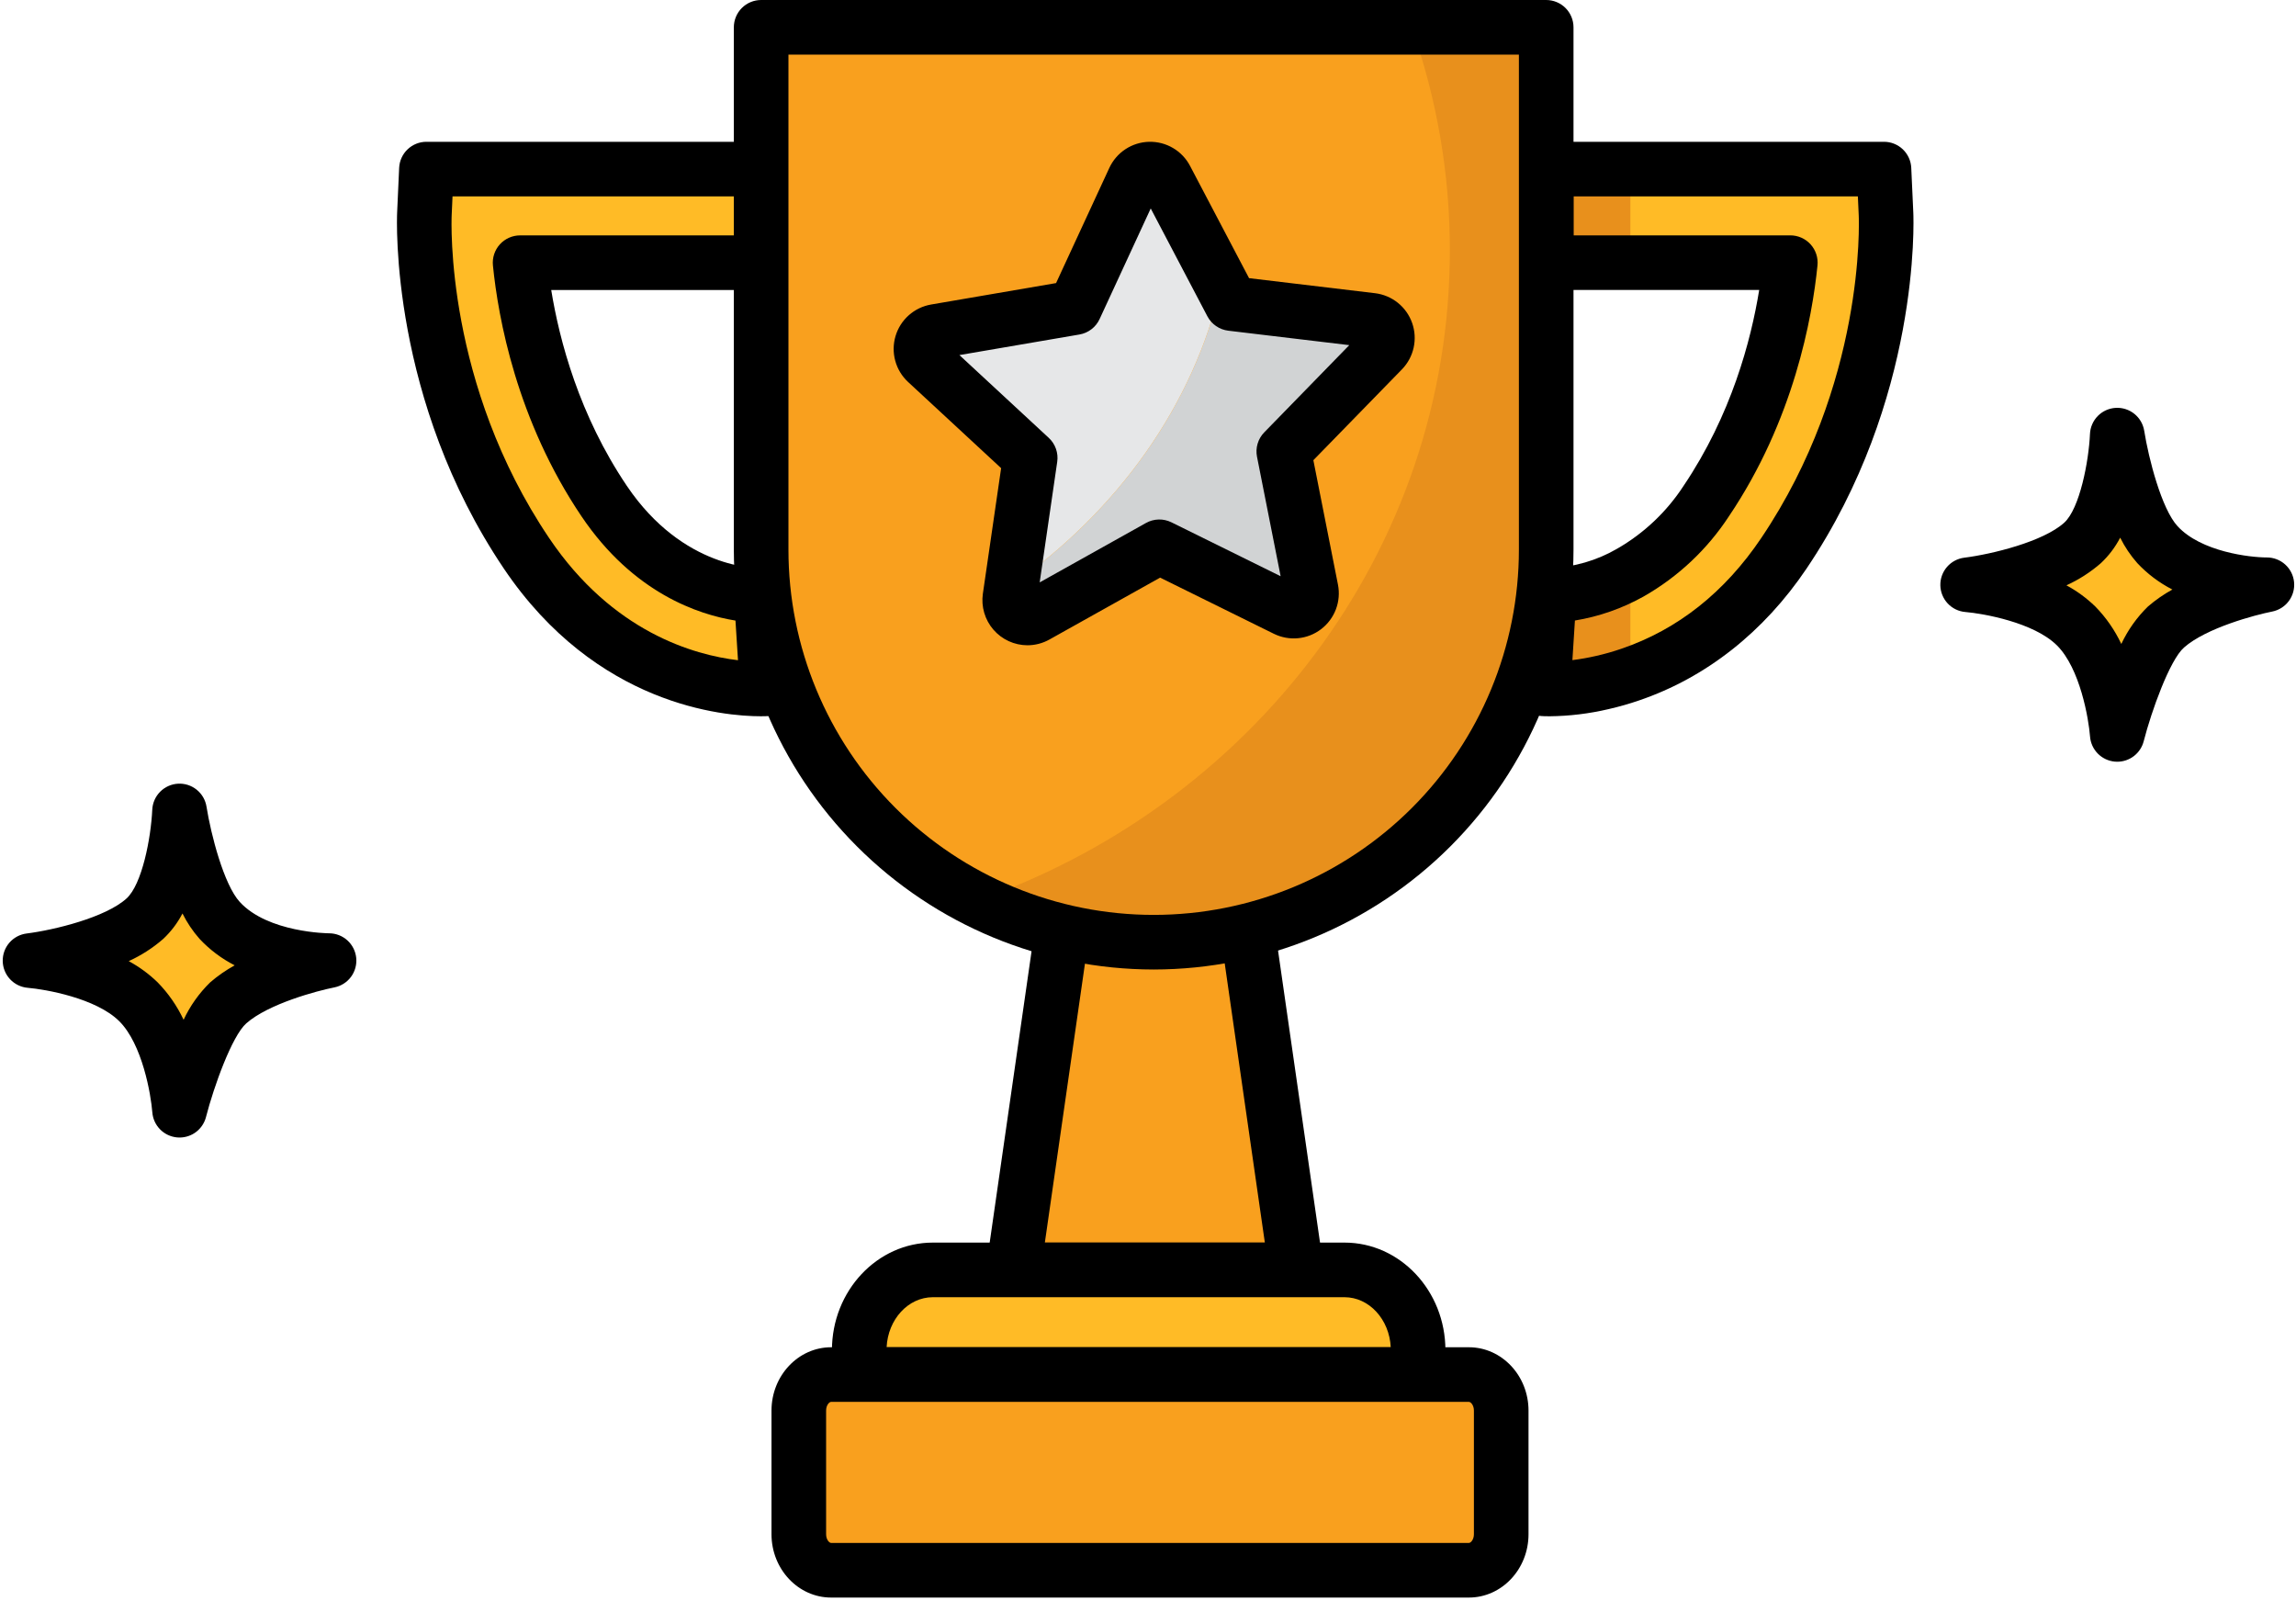 <svg width="482" height="336" viewBox="0 0 482 336" fill="none" xmlns="http://www.w3.org/2000/svg">
<path d="M272.141 266.551H212.727L222.934 195.547H261.933L272.141 266.551Z" fill="#F9A01E"/>
<path d="M272.145 272.286H212.731C211.91 272.286 211.098 272.109 210.35 271.768C209.603 271.426 208.938 270.928 208.4 270.307C207.862 269.686 207.464 268.957 207.232 268.169C207.001 267.38 206.941 266.551 207.058 265.738L217.266 194.733C217.462 193.368 218.144 192.119 219.186 191.216C220.228 190.313 221.561 189.816 222.94 189.816H261.939C263.317 189.817 264.65 190.314 265.692 191.217C266.734 192.12 267.415 193.368 267.612 194.733L277.819 265.738C277.936 266.551 277.877 267.38 277.646 268.169C277.414 268.957 277.016 269.687 276.478 270.308C275.94 270.929 275.274 271.427 274.527 271.768C273.779 272.109 272.967 272.286 272.146 272.286H272.145ZM219.346 260.822H265.531L256.971 201.28H227.907L219.346 260.822Z" fill="black"/>
<path d="M297.702 283.401V288.514H180.379V283.401C180.379 274.095 187.299 266.551 195.835 266.551H282.246C290.785 266.551 297.702 274.095 297.702 283.401Z" fill="#FFBB26"/>
<path d="M297.704 294.248H180.38C178.86 294.248 177.402 293.644 176.327 292.569C175.252 291.494 174.648 290.036 174.648 288.516V283.403C174.648 270.951 184.154 260.82 195.837 260.82H282.247C293.93 260.82 303.436 270.947 303.436 283.403V288.516C303.436 290.036 302.832 291.494 301.757 292.569C300.682 293.644 299.224 294.248 297.704 294.248ZM186.127 282.784H291.957C291.676 276.94 287.427 272.284 282.247 272.284H195.837C190.656 272.284 186.409 276.94 186.127 282.784Z" fill="black"/>
<path d="M315.152 296.079V322.036C315.152 326.211 312.113 329.595 308.364 329.595H174.484C170.734 329.595 167.695 326.211 167.695 322.036V296.079C167.695 291.904 170.734 288.52 174.484 288.52H308.364C312.113 288.52 315.152 291.904 315.152 296.079Z" fill="#F9A01E"/>
<path d="M308.362 335.328H174.482C167.577 335.328 161.961 329.366 161.961 322.037V296.081C161.961 288.752 167.577 282.789 174.482 282.789H308.362C315.266 282.789 320.882 288.752 320.882 296.081V322.037C320.882 329.366 315.265 335.328 308.362 335.328ZM174.482 294.253C174.06 294.253 173.425 294.982 173.425 296.081V322.037C173.425 323.136 174.06 323.864 174.482 323.864H308.362C308.783 323.864 309.418 323.136 309.418 322.037V296.081C309.418 294.982 308.783 294.253 308.362 294.253H174.482Z" fill="black"/>
<path d="M374.479 116.153C364.428 131.067 352.185 138.2 342.27 141.582C340.338 142.247 338.372 142.807 336.379 143.259C332.745 144.118 329.026 144.571 325.292 144.612C324.555 144.612 324.101 144.586 323.965 144.578L325.214 124.971L325.112 124.963H325.292C331.263 124.822 337.102 123.179 342.27 120.187C348.696 116.518 354.156 111.369 358.195 105.169C370.866 86.376 374.702 66.487 375.841 55.134H324.59V35.492H395.499L395.927 44.868C395.995 46.383 397.331 82.274 374.479 116.153Z" fill="#FFBB26"/>
<path d="M325.289 35.492H342.267V55.133H325.289V35.492Z" fill="#E8901C"/>
<path d="M342.267 120.184V143.257H325.289V124.961C331.26 124.82 337.099 123.177 342.267 120.184Z" fill="#E8901C"/>
<path d="M325.294 150.346C324.353 150.346 323.766 150.31 323.596 150.3C322.08 150.201 320.665 149.505 319.662 148.365C318.659 147.224 318.149 145.731 318.246 144.215L319.428 125.69C319.325 124.883 319.395 124.063 319.634 123.284C319.872 122.506 320.274 121.788 320.812 121.177C321.35 120.566 322.012 120.077 322.754 119.741C323.495 119.406 324.3 119.233 325.114 119.233H325.294H325.562C330.464 119.033 335.243 117.641 339.485 115.177C345.118 111.939 349.902 107.411 353.444 101.964C363.424 87.157 367.583 71.51 369.308 60.865H324.592C323.072 60.865 321.614 60.261 320.539 59.186C319.464 58.111 318.86 56.653 318.86 55.133V35.494C318.86 33.974 319.464 32.516 320.539 31.441C321.614 30.366 323.072 29.762 324.592 29.762H395.5C396.976 29.76 398.396 30.328 399.464 31.347C400.532 32.366 401.165 33.758 401.232 35.232L401.66 44.608C401.732 46.196 403.156 83.901 379.24 119.359C370.266 132.673 358.127 142.233 344.128 147.008C342.009 147.738 339.852 148.353 337.666 148.849C333.61 149.802 329.461 150.304 325.294 150.346ZM330.624 130.248L330.095 138.56C331.777 138.349 333.448 138.053 335.1 137.672C336.893 137.266 338.662 136.762 340.399 136.164C352.198 132.139 362.059 124.332 369.728 112.949C391.549 80.598 390.268 46.563 390.201 45.13L390.023 41.226H330.324V49.403H375.843C376.644 49.403 377.437 49.57 378.169 49.895C378.901 50.22 379.557 50.695 380.094 51.289C380.632 51.883 381.039 52.584 381.289 53.345C381.539 54.106 381.627 54.911 381.547 55.708C380.442 66.714 376.558 88.189 362.95 108.375C358.405 115.32 352.273 121.086 345.06 125.195C340.579 127.704 335.694 129.414 330.626 130.248H330.624Z" fill="black"/>
<path d="M159.725 144.611C160.463 144.611 160.921 144.586 161.053 144.578L159.802 124.97L159.907 124.964C159.125 124.99 140.555 125.527 126.826 105.173C114.15 86.377 110.321 66.481 109.182 55.14H160.428V35.492H89.519L89.094 44.872C89.026 46.383 87.684 82.274 110.538 116.159C128.579 142.909 153.647 144.611 159.725 144.611Z" fill="#FFBB26"/>
<path d="M159.728 150.344C151.975 150.344 125.175 148.11 105.787 119.365C81.892 83.935 83.298 46.203 83.37 44.615L83.794 35.234C83.861 33.76 84.493 32.369 85.56 31.35C86.626 30.33 88.045 29.762 89.52 29.762H160.429C161.949 29.762 163.407 30.366 164.482 31.441C165.557 32.516 166.161 33.974 166.161 35.494V55.14C166.161 56.66 165.557 58.118 164.482 59.194C163.407 60.268 161.949 60.872 160.429 60.872H115.719C117.448 71.52 121.604 87.175 131.583 101.968C143.456 119.574 159.049 119.26 159.719 119.237C160.55 119.209 161.376 119.362 162.142 119.686C162.907 120.009 163.593 120.495 164.152 121.11C164.711 121.725 165.13 122.454 165.379 123.246C165.628 124.039 165.702 124.877 165.595 125.701L166.776 144.213C166.873 145.727 166.365 147.218 165.365 148.359C164.364 149.499 162.953 150.196 161.439 150.298C161.266 150.308 160.677 150.344 159.728 150.344ZM94.999 41.225L94.822 45.131C94.758 46.564 93.49 80.631 115.291 112.955C128.598 132.683 145.714 137.49 154.928 138.58L154.397 130.257C146.707 129.031 132.969 124.525 122.075 108.379C108.471 88.21 104.586 66.727 103.48 55.714C103.4 54.916 103.488 54.112 103.738 53.351C103.988 52.59 104.395 51.889 104.932 51.295C105.47 50.701 106.125 50.227 106.858 49.901C107.59 49.576 108.382 49.408 109.183 49.408H154.697V41.225H94.999Z" fill="black"/>
<path d="M159.782 5.734H324.589V115.367C324.589 126.189 322.457 136.904 318.316 146.902C314.175 156.899 308.105 165.983 300.453 173.635C292.801 181.287 283.717 187.357 273.719 191.498C263.722 195.639 253.006 197.771 242.185 197.771C220.33 197.771 199.37 189.089 183.917 173.635C168.463 158.182 159.781 137.222 159.781 115.367L159.782 5.734Z" fill="#F9A01E"/>
<path d="M324.593 5.734V118.477C324.594 128.89 322.543 139.201 318.559 148.822C314.574 158.442 308.733 167.184 301.37 174.547C294.007 181.91 285.265 187.751 275.645 191.736C266.024 195.72 255.713 197.771 245.3 197.77H239.076C226.836 197.789 214.759 194.96 203.801 189.507C262.389 169.585 304.367 115.799 304.367 52.571C304.384 36.616 301.672 20.775 296.348 5.734H324.593Z" fill="#E8901C"/>
<path d="M242.19 203.501C218.824 203.474 196.421 194.18 179.898 177.657C163.375 161.134 154.081 138.732 154.055 115.365V5.732C154.055 4.212 154.659 2.754 155.734 1.679C156.809 0.604 158.266 0 159.787 0L324.594 0C326.114 0 327.572 0.604 328.647 1.679C329.722 2.754 330.326 4.212 330.326 5.732V115.365C330.3 138.732 321.005 161.134 304.482 177.657C287.96 194.18 265.557 203.474 242.19 203.501ZM165.519 11.464V115.365C165.519 135.699 173.597 155.201 187.975 169.58C202.354 183.959 221.856 192.036 242.19 192.036C262.525 192.036 282.027 183.959 296.405 169.58C310.784 155.201 318.862 135.699 318.862 115.365V11.464H165.519Z" fill="black"/>
<path d="M290.204 73.532L269.512 94.75L275.263 123.83C275.396 124.51 275.336 125.215 275.09 125.864C274.844 126.513 274.422 127.08 273.871 127.502C273.321 127.923 272.663 128.183 271.973 128.251C271.282 128.32 270.586 128.194 269.964 127.888L243.383 114.767L217.516 129.227C216.909 129.566 216.22 129.729 215.525 129.696C214.831 129.664 214.16 129.438 213.587 129.045C213.015 128.651 212.564 128.105 212.285 127.468C212.007 126.832 211.912 126.13 212.011 125.442L212.383 122.879C234.643 107.234 250.608 85.097 256.425 59.672L258.551 63.719L287.983 67.233C288.673 67.317 289.325 67.591 289.867 68.026C290.409 68.461 290.818 69.038 291.049 69.693C291.28 70.348 291.324 71.055 291.174 71.733C291.025 72.411 290.689 73.034 290.204 73.532Z" fill="#D1D3D4"/>
<path d="M256.415 59.671C250.602 85.097 234.633 107.234 212.374 122.878L216.27 96.106L194.526 75.963C194.017 75.491 193.65 74.885 193.468 74.216C193.285 73.546 193.293 72.838 193.49 72.173C193.688 71.507 194.068 70.91 194.587 70.449C195.106 69.988 195.743 69.681 196.428 69.563L225.639 64.552L238.08 37.655C238.371 37.024 238.833 36.487 239.414 36.105C239.994 35.723 240.67 35.511 241.365 35.493C242.059 35.476 242.745 35.653 243.344 36.005C243.943 36.358 244.432 36.871 244.754 37.486L256.415 59.671Z" fill="#E6E7E8"/>
<path d="M215.687 135.443C214.331 135.439 212.992 135.144 211.76 134.579C210.529 134.013 209.432 133.19 208.546 132.165C207.659 131.139 207.003 129.936 206.621 128.635C206.239 127.335 206.141 125.967 206.333 124.626L210.167 98.265L190.628 80.172C189.336 78.972 188.405 77.434 187.94 75.733C187.475 74.032 187.495 72.235 187.998 70.544C188.501 68.854 189.466 67.338 190.785 66.167C192.104 64.997 193.724 64.218 195.462 63.92L221.7 59.42L232.878 35.25C233.618 33.648 234.792 32.285 236.266 31.316C237.741 30.346 239.457 29.809 241.221 29.765C242.985 29.72 244.726 30.171 246.248 31.065C247.769 31.959 249.01 33.261 249.829 34.824L262.214 58.385L288.654 61.543C290.406 61.752 292.063 62.447 293.44 63.549C294.817 64.651 295.859 66.116 296.447 67.779C297.035 69.442 297.147 71.236 296.769 72.959C296.392 74.681 295.54 76.264 294.31 77.528L275.714 96.596L280.881 122.72C281.221 124.45 281.071 126.241 280.448 127.89C279.824 129.539 278.752 130.982 277.352 132.054C275.952 133.126 274.281 133.786 272.526 133.958C270.771 134.131 269.003 133.809 267.421 133.03L243.544 121.244L220.305 134.236C218.894 135.027 217.304 135.442 215.687 135.443ZM201.409 74.531L220.165 91.905C220.847 92.537 221.365 93.325 221.675 94.201C221.984 95.078 222.076 96.016 221.942 96.936L218.26 122.245L240.582 109.77C241.393 109.316 242.303 109.067 243.232 109.043C244.161 109.019 245.083 109.222 245.916 109.633L268.844 120.951L263.883 95.868C263.703 94.956 263.747 94.014 264.012 93.124C264.276 92.233 264.754 91.419 265.402 90.754L283.254 72.445L257.86 69.413C256.937 69.302 256.055 68.969 255.289 68.442C254.524 67.915 253.898 67.21 253.465 66.387L241.572 43.756L230.841 66.971C230.451 67.814 229.862 68.55 229.124 69.115C228.387 69.68 227.523 70.057 226.607 70.214L201.409 74.531Z" fill="black"/>
<path d="M37.689 233.041C37.689 233.041 36.571 217.718 29.052 210.269C21.584 202.87 6.285 201.632 6.285 201.632C6.285 201.632 23.004 199.561 30.415 192.837C36.95 186.914 37.694 170.223 37.694 170.223C37.694 170.223 40.325 186.892 46.123 193.203C53.937 201.706 69.103 201.632 69.103 201.632C69.103 201.632 54.805 204.421 47.911 210.506C42.173 215.569 37.689 233.041 37.689 233.041Z" fill="#FFBB26"/>
<path d="M37.695 238.768C37.525 238.768 37.354 238.761 37.181 238.745C35.828 238.624 34.562 238.027 33.609 237.059C32.655 236.091 32.077 234.816 31.976 233.461C31.689 229.778 29.896 219.168 25.021 214.336C20.146 209.505 9.503 207.649 5.812 207.34C4.402 207.218 3.087 206.58 2.119 205.547C1.152 204.515 0.6 203.161 0.572 201.746C0.543 200.331 1.038 198.955 1.962 197.884C2.887 196.813 4.175 196.121 5.579 195.942C11.356 195.216 22.165 192.579 26.562 188.591C29.827 185.629 31.687 175.914 31.965 169.962C32.029 168.543 32.618 167.198 33.617 166.188C34.617 165.179 35.955 164.576 37.374 164.497C38.792 164.418 40.189 164.869 41.294 165.762C42.399 166.655 43.133 167.926 43.354 169.329C44.275 175.12 46.984 185.673 50.341 189.326C56.258 195.768 68.875 195.9 69.066 195.9H69.097C70.518 195.905 71.887 196.437 72.938 197.394C73.988 198.351 74.646 199.664 74.784 201.078C74.921 202.493 74.528 203.908 73.681 205.049C72.834 206.19 71.593 206.976 70.2 207.254C66.642 207.954 56.375 210.677 51.704 214.801C48.694 217.459 44.878 228.105 43.246 234.463C42.929 235.694 42.212 236.786 41.208 237.565C40.203 238.345 38.967 238.768 37.695 238.768ZM27.023 201.74C29.24 202.94 31.28 204.438 33.089 206.193C35.334 208.489 37.177 211.145 38.543 214.051C39.916 211.123 41.804 208.465 44.116 206.205C45.703 204.835 47.429 203.635 49.266 202.623C46.508 201.213 44.016 199.336 41.899 197.076C40.474 195.461 39.266 193.666 38.307 191.738C37.27 193.734 35.903 195.54 34.264 197.079C32.088 198.975 29.649 200.545 27.023 201.74Z" fill="black"/>
<path d="M444.476 154.153C444.476 154.153 443.357 138.831 435.839 131.381C428.37 123.983 413.066 122.744 413.066 122.744C413.066 122.744 429.785 120.673 437.196 113.955C443.732 108.032 444.476 91.34 444.476 91.34C444.476 91.34 447.107 108.01 452.904 114.321C460.718 122.823 475.885 122.749 475.885 122.749C475.885 122.749 461.587 125.538 454.693 131.624C448.959 136.681 444.476 154.153 444.476 154.153Z" fill="#FFBB26"/>
<path d="M444.48 159.888C444.309 159.888 444.137 159.881 443.964 159.865C442.612 159.744 441.346 159.146 440.393 158.179C439.44 157.211 438.862 155.937 438.761 154.583C438.479 150.9 436.681 140.289 431.805 135.458C426.929 130.627 416.287 128.771 412.596 128.461C411.182 128.344 409.862 127.708 408.891 126.674C407.92 125.641 407.366 124.284 407.337 122.866C407.308 121.448 407.806 120.069 408.734 118.997C409.662 117.925 410.955 117.235 412.363 117.06C418.14 116.334 428.949 113.696 433.346 109.709C436.594 106.76 438.492 96.852 438.75 91.08C438.813 89.66 439.401 88.315 440.4 87.304C441.399 86.294 442.737 85.69 444.156 85.611C445.574 85.531 446.972 85.981 448.077 86.874C449.183 87.767 449.917 89.038 450.139 90.442C451.06 96.232 453.769 106.785 457.126 110.438C462.078 115.829 472.336 117.011 475.871 117.011C477.297 117.007 478.675 117.534 479.733 118.491C480.792 119.448 481.455 120.765 481.594 122.185C481.733 123.605 481.337 125.026 480.484 126.17C479.631 127.314 478.382 128.098 476.982 128.37C473.425 129.07 463.157 131.793 458.486 135.918C455.488 138.565 451.666 149.216 450.029 155.581C449.713 156.813 448.996 157.904 447.991 158.684C446.987 159.464 445.752 159.887 444.48 159.888ZM433.807 122.86C436.024 124.059 438.065 125.557 439.873 127.312C442.118 129.608 443.962 132.264 445.328 135.17C446.7 132.243 448.588 129.585 450.9 127.325C452.487 125.955 454.212 124.754 456.048 123.743C453.292 122.332 450.8 120.456 448.683 118.196C447.257 116.581 446.05 114.786 445.091 112.857C444.054 114.853 442.687 116.659 441.047 118.199C438.871 120.094 436.433 121.664 433.807 122.86Z" fill="black"/>
</svg>
